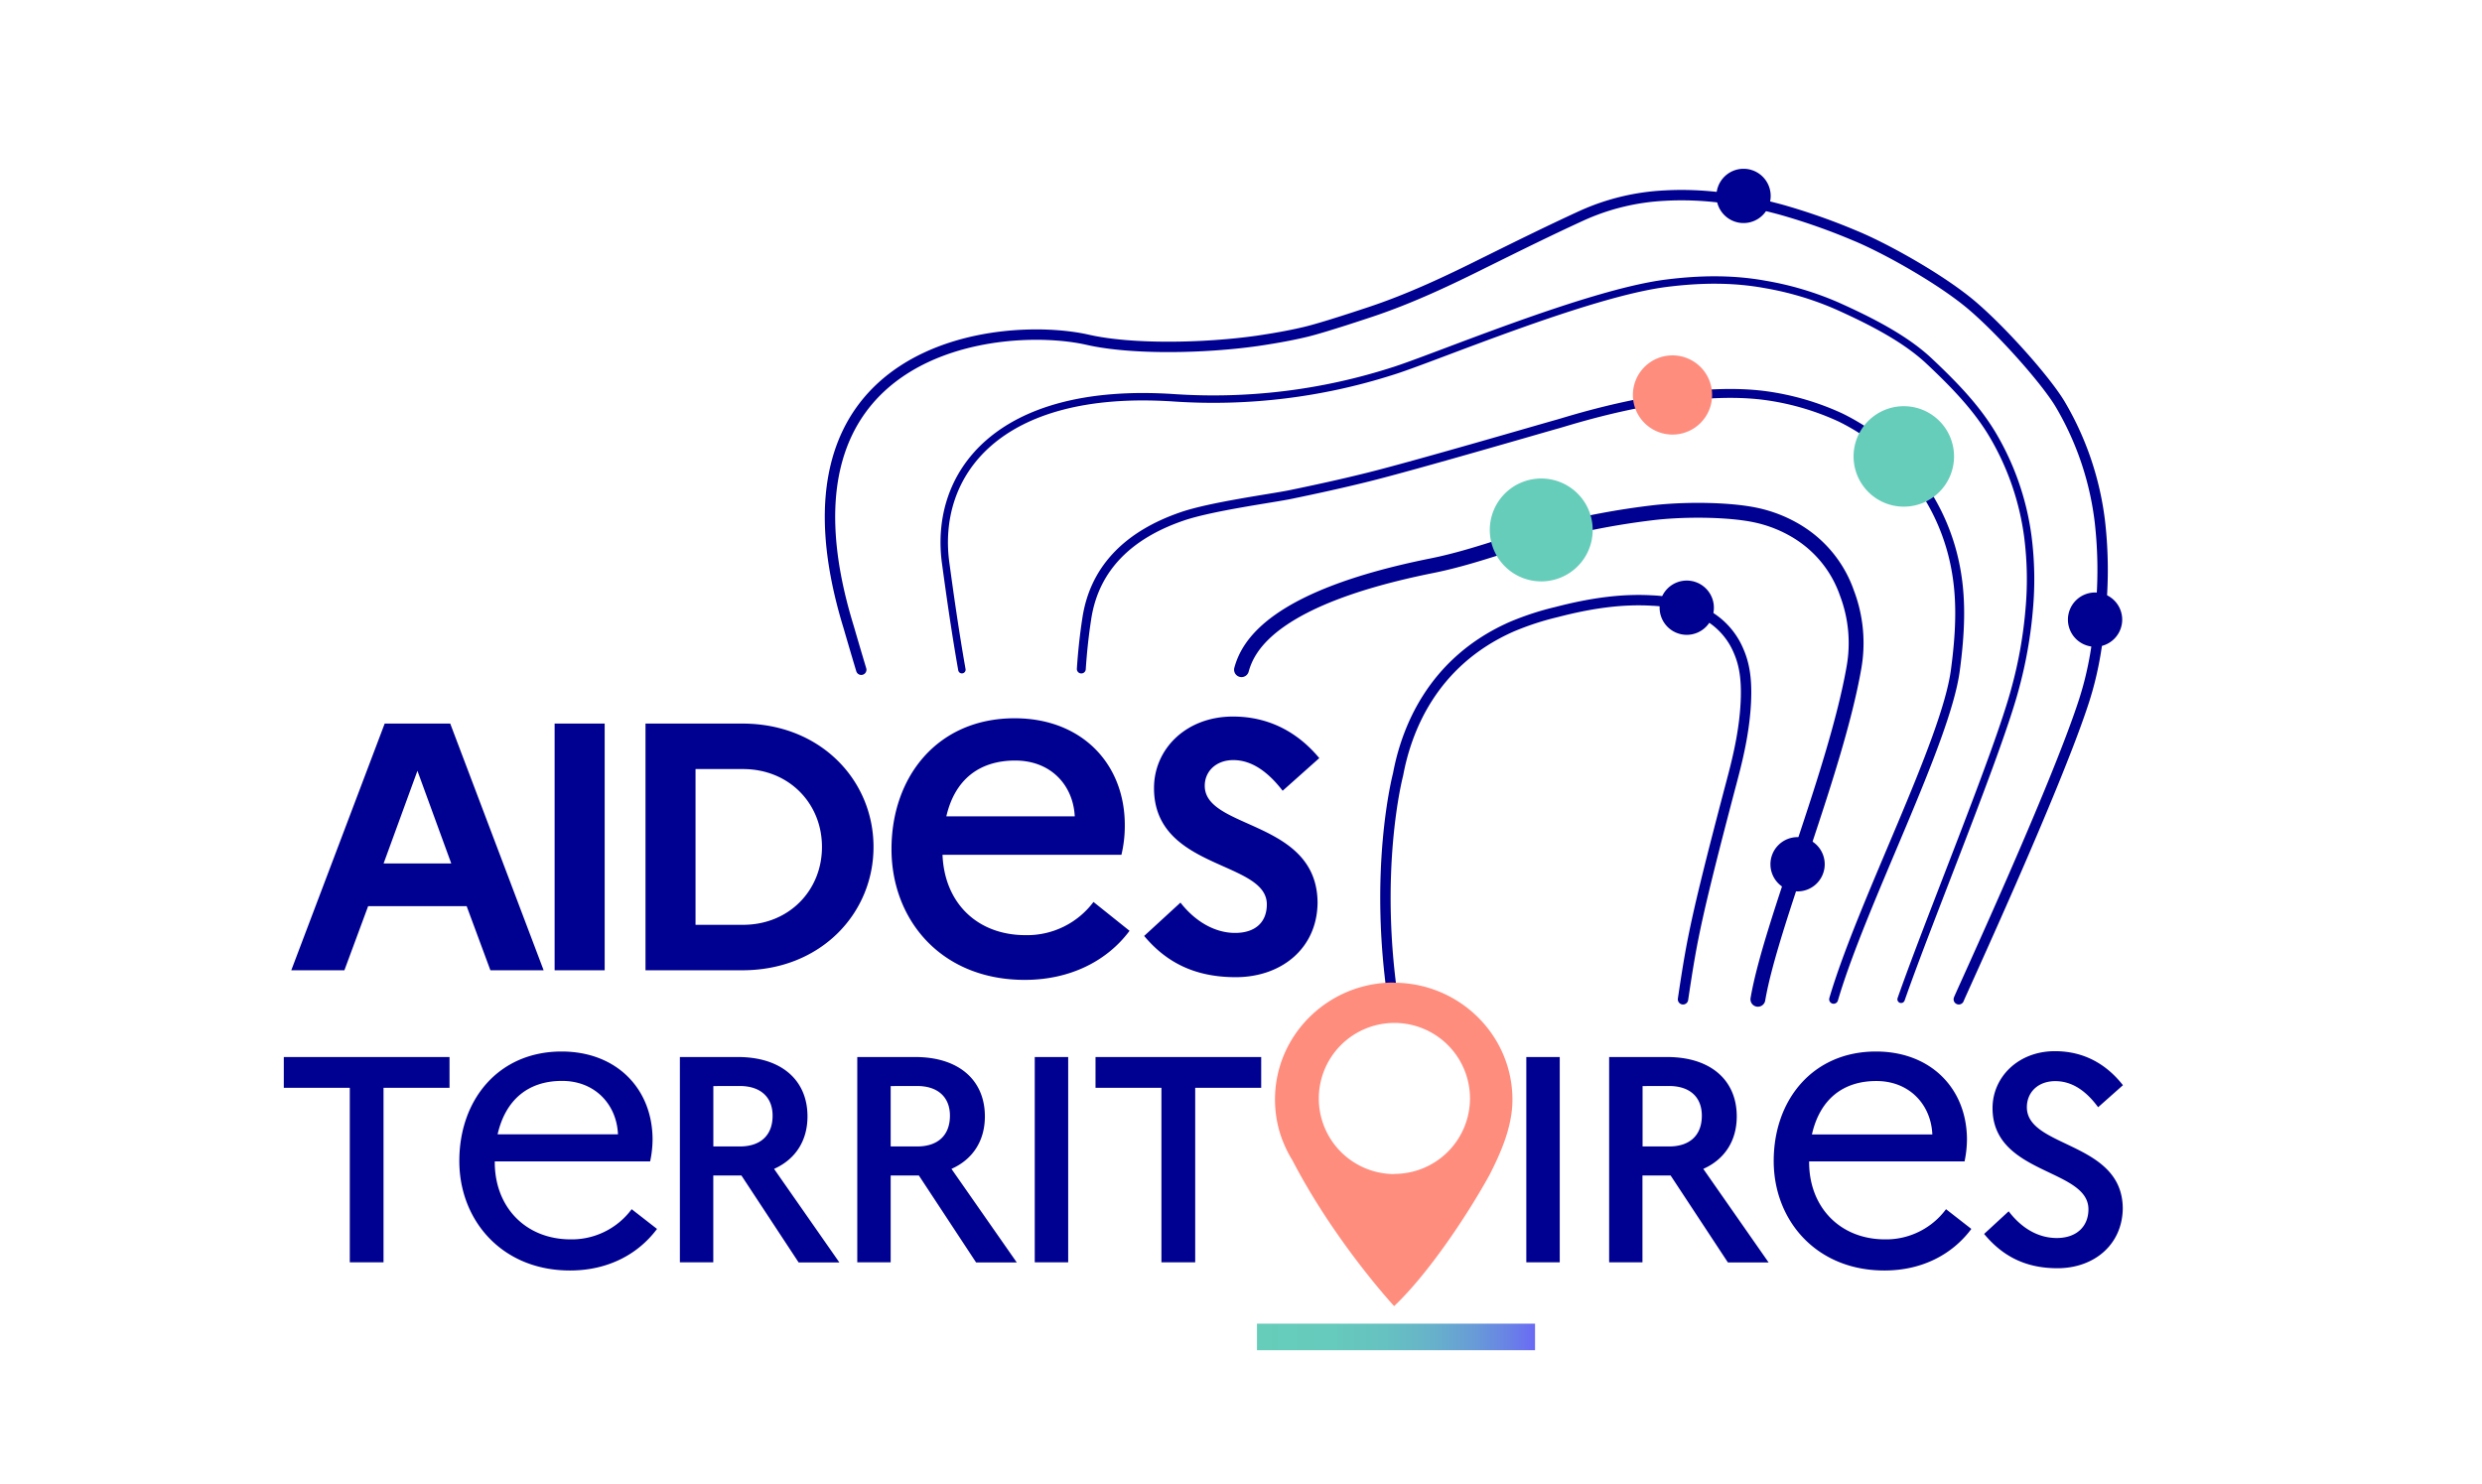 <svg id="b0d79e4a-ef39-4d8b-8af2-fec3db680866" xmlns="http://www.w3.org/2000/svg" width="836" height="500" preserveAspectRatio="xMinYMin meet"><defs><linearGradient id="eaede11a-7ff9-4bac-96f3-22a3105d654d" x1="288.06" y1="914.55" x2="289.06" y2="914.55" gradientTransform="matrix(93.66 0 0 -93.66 -26555.66 86106.79)" gradientUnits="userSpaceOnUse"><stop offset="0" stop-color="#66cdba"/><stop offset=".27" stop-color="#66cabc"/><stop offset=".46" stop-color="#66c1c1"/><stop offset=".62" stop-color="#67b2ca"/><stop offset=".77" stop-color="#689cd7"/><stop offset=".91" stop-color="#6980e7"/><stop offset=".99" stop-color="#6a6af4"/></linearGradient><clipPath id="a1a8e11e-9797-40ed-bf10-c1537bd3e1b8"><path fill="none" d="M423.38 445.9h93.66v8.96h-93.66z"/></clipPath><style>.e8bc5d3b-6f71-48f9-a379-21b5f5d63ca6{fill:none;stroke:#000091;stroke-linecap:round;stroke-linejoin:round;stroke-width:3.5px}.ed659d4b-e189-439f-b4d4-4b1c3b8595d6{fill:#ff8d7e}.be7ac743-fe26-4ea2-947a-cec7cc1f6c26{fill:#000091}.b95d4214-836d-4367-bff1-99b92f3fa207{fill:#66cdba}</style></defs><path class="e8bc5d3b-6f71-48f9-a379-21b5f5d63ca6" d="M566.88 336.64c.71-4.79 1.45-9.61 2.28-14.37 1.57-9 3.61-17.67 5.4-25 2.48-10.18 5.18-20.49 7.79-30.46.5-1.87 1-3.75 1.48-5.62 1.85-7.07 4-16.44 4.27-26.16.18-6.5-.58-11.32-2.45-15.62A24.88 24.88 0 00575 207.28c-.67-.38-1.36-.74-2.07-1.07a44.29 44.29 0 00-16.43-3.9c-9.6-.57-19.81.66-32.11 3.85a95.27 95.27 0 00-15.28 5c-27.08 12-35.5 35.28-38.2 49.71 0 0-8.75 33-1.17 79.51"/><path d="M592.1 336.64c4.35-25.46 26.18-76.64 32.34-111.64a47.41 47.41 0 00-2.36-25.25 39.28 39.28 0 00-14.44-19.18c-1.11-.78-2.25-1.51-3.43-2.18a44.69 44.69 0 00-12.48-4.79c-8.37-1.86-22.55-2.18-33.89-1a255.52 255.52 0 00-36.91 7c-12.72 3.28-24.76 8.2-38.76 11-53.5 10.76-61.83 27.08-64 35" stroke-width="5" stroke="#000091" stroke-linecap="round" stroke-linejoin="round" fill="none"/><path d="M617.61 336.64c9.59-32.62 37.78-86.56 41-110.83 1.66-12.38 2.16-23.49.16-34.19a71.49 71.49 0 00-12.73-29.51 70.06 70.06 0 00-13.34-13.49 74.31 74.31 0 00-12.64-7.91 88.61 88.61 0 00-25.49-7.45c-28.53-3.78-65.78 8.44-69.74 9.53-5.69 1.57-47.77 13.89-64.05 17.94-8.71 2.17-17.58 4.1-26.18 5.88-6.06 1.25-26.78 4-36.54 7.39-17.12 5.9-29.31 16.71-32 34.37-.89 5.73-1.48 11.43-1.85 17" stroke-width="3" stroke="#000091" stroke-linecap="round" stroke-linejoin="round" fill="none"/><path d="M640.34 336.64C650 309 673 253.66 678.77 231.9a148.55 148.55 0 004.73-26.76 112.78 112.78 0 00-.43-24.07 90.48 90.48 0 00-12-34.77c-5.33-8.88-12.65-16.54-21.27-24.64-8.13-7.66-19.84-13.59-30.88-18.55a104.56 104.56 0 00-24.46-7.31c-11-2-22.07-1.79-33.14-.39-26.92 3.39-79.29 25.68-92.63 29.72A197.62 197.62 0 01395.3 134c-59.63-3.95-80.86 26-76.77 55.75 1.29 9.43 3 21.88 5.46 35.85" stroke-width="2.5" stroke="#000091" stroke-linecap="round" stroke-linejoin="round" fill="none"/><path class="e8bc5d3b-6f71-48f9-a379-21b5f5d63ca6" d="M659.77 336.64c.38-1.18 32.59-70.85 42.16-100.47 3.6-11.15 4.79-20.92 5.6-30.19a143.65 143.65 0 00-.22-30.11A101.5 101.5 0 00694 136.31c-5.1-8.61-21.38-26.73-31.48-34.81-10.87-8.68-28.38-18.3-37.8-22.15a212.64 212.64 0 00-24.61-8.67c-14.32-3.9-27.16-5.47-39.26-4.79a76.78 76.78 0 00-27.78 6.62c-10.94 5-21.91 10.44-32.52 15.69l-.33.16c-12 6-24.95 12.17-38.64 16.73-1.13.37-15.63 5.25-21.88 6.73-5.31 1.27-10.8 2.21-16.13 3-18.06 2.57-42.53 3-57.25-.37-29.1-6.57-109.82 1.56-80.41 97 0 0 1.64 5.7 4.18 14.17"/><g clip-path="url(#a1a8e11e-9797-40ed-bf10-c1537bd3e1b8)"><path fill="url(#eaede11a-7ff9-4bac-96f3-22a3105d654d)" d="M423.38 445.9h93.66v8.96h-93.66z"/></g><path class="ed659d4b-e189-439f-b4d4-4b1c3b8595d6" d="M469.45 331c-22.09 0-40 17.65-40 39.42a39.09 39.09 0 001.74 11.5s.51 1.6.83 2.3a39.17 39.17 0 003.29 6.65c14.34 27.62 34.27 49.13 34.27 49.13 11.62-11 24.82-30.91 32.13-44.2 3.81-7.45 7.72-16.28 7.72-25.32 0-21.77-17.89-39.42-40-39.42m.22 64.46A25.46 25.46 0 11495.13 370a25.46 25.46 0 01-25.46 25.46"/><path class="be7ac743-fe26-4ea2-947a-cec7cc1f6c26" d="M696.53 208.74a9.14 9.14 0 119.14 9.14 9.14 9.14 0 01-9.14-9.14"/><path class="b95d4214-836d-4367-bff1-99b92f3fa207" d="M501.8 178.53a17.33 17.33 0 1117.32 17.33 17.33 17.33 0 01-17.32-17.33"/><path class="be7ac743-fe26-4ea2-947a-cec7cc1f6c26" d="M596.33 291.16a9.14 9.14 0 119.14 9.13 9.14 9.14 0 01-9.14-9.13M578.13 66a9.14 9.14 0 119.14 9.14 9.14 9.14 0 01-9.14-9.14M559 204.72a9.14 9.14 0 119.14 9.14 9.14 9.14 0 01-9.14-9.14"/><path class="b95d4214-836d-4367-bff1-99b92f3fa207" d="M641.26 170.68a16.92 16.92 0 1116.91-16.91 16.91 16.91 0 01-16.91 16.91"/><path class="ed659d4b-e189-439f-b4d4-4b1c3b8595d6" d="M550 133.06a13.34 13.34 0 1013.33-13.34A13.33 13.33 0 00550 133.06"/><path class="be7ac743-fe26-4ea2-947a-cec7cc1f6c26" d="M129.57 243.76h22.08l31.46 83.1h-17.93l-8-21.6H124l-8 21.6H98.11zM152 290.89l-11.4-31.22-11.4 31.22zm34.81-47.13h16.86v83.1h-16.86zm30.61 0h32.64c26.36 0 44.16 19.12 44.16 41.55s-17.8 41.55-44.16 41.55h-32.64zm16.85 15.32v52.47h16c15.43 0 26.59-11.52 26.59-26.24s-11.16-26.23-26.59-26.23zm110.89 71.02c-28.19 0-44.88-20.25-44.88-44.06 0-24.47 15.56-44.07 41.48-44.07 22.52 0 37.1 15.23 37.1 36a41.77 41.77 0 01-1.14 10h-60.26c.65 16.2 11.66 27.06 28 27.06a27.91 27.91 0 0022.85-11.18l12.15 9.72c-7.6 10.21-20.07 16.53-35.3 16.53zM318.75 275H362c-.49-10.21-7.78-18.79-20.09-18.79-11.82.02-20.24 6.17-23.16 18.79zm78.86 29.07c5 6.41 11.63 10.21 18.4 10.21s10.69-3.56 10.69-9.62c0-14.84-38-11.51-38-39.17 0-13.18 10.8-24.1 26.59-24.1 12.46 0 22.08 5.58 29.08 14l-12.34 11c-4.87-6.3-10.33-10.33-16.62-10.33-5.82 0-9.62 3.8-9.62 8.66 0 14.84 38 11.4 38 39.54-.24 15.43-12.35 24.93-27.54 24.93-14 0-23.51-5.11-30.87-13.89zM95.59 356.09h55.82v10.37h-22.23v58.79h-11.36v-58.79H95.59zM192 428c-23 0-37.29-16.95-37.29-36.88 0-20.75 13.29-36.89 34.44-36.89 18.58 0 30.65 12.61 30.65 29.7a36.22 36.22 0 01-.82 7.32h-52.33v.27c0 15.06 10.31 26 25.63 26a25.12 25.12 0 0020.48-10.17l8.54 6.65c-6.37 8.54-16.54 14-29.3 14zm-24.4-45.87h40.55c-.41-9.9-7.6-18-18.85-18s-18.99 6.2-21.7 18zm61.4-26.04h19.57c14.52 0 23.41 7.7 23.41 20 0 8.3-4.15 14.52-11.26 17.68l22 31.52H269L249.73 396h-9.48v29.25H229zm11.27 9.78v20.35h8.89c7 0 11.07-3.75 11.07-10.37 0-6.23-4.06-10-11.07-10zm48.48-9.78h19.57c14.52 0 23.41 7.7 23.41 20 0 8.3-4.15 14.52-11.26 17.68l22 31.52h-13.7L309.5 396H300v29.25h-11.25zm11.25 9.78v20.35h8.89c7 0 11.07-3.75 11.07-10.37 0-6.23-4.05-10-11.07-10zm48.53-9.78h11.26v69.16h-11.26zm20.47 0h55.8v10.37h-22.23v58.79H391.2v-58.79H369zm145.1 0h11.26v69.16H514.1zm27.9 0h19.56c14.52 0 23.42 7.7 23.42 20 0 8.3-4.15 14.52-11.27 17.68l22 31.52H582L562.71 396h-9.49v29.25H542zm11.26 9.78v20.35h8.89c7 0 11.07-3.75 11.07-10.37 0-6.23-4-10-11.07-10zM634.72 428c-23.05 0-37.29-16.95-37.29-36.88 0-20.75 13.29-36.89 34.44-36.89 18.58 0 30.65 12.61 30.65 29.7a37 37 0 01-.81 7.32h-52.35v.27c0 15.06 10.31 26 25.63 26a25.12 25.12 0 0020.48-10.17L664 414c-6.36 8.54-16.53 14-29.28 14zm-24.41-45.83h40.55c-.41-9.9-7.59-18-18.85-18s-19.01 6.16-21.7 17.96zm66.26 25.89c4.45 5.83 10.08 9 16.2 9 6.72 0 10.67-3.95 10.67-9.68 0-13.84-32.3-11.56-32.3-34.09 0-10.37 8.59-19.17 21-19.17 10 0 17.49 4.55 22.92 11.46L706.7 373c-4.05-5.53-8.79-8.79-14.42-8.79-5.83 0-9.58 3.75-9.58 8.79 0 13.84 32.3 11.46 32.3 34.19-.19 12.15-9.68 20.05-22 20.05-10.87 0-18.57-4.15-24.7-11.55z"/></svg>